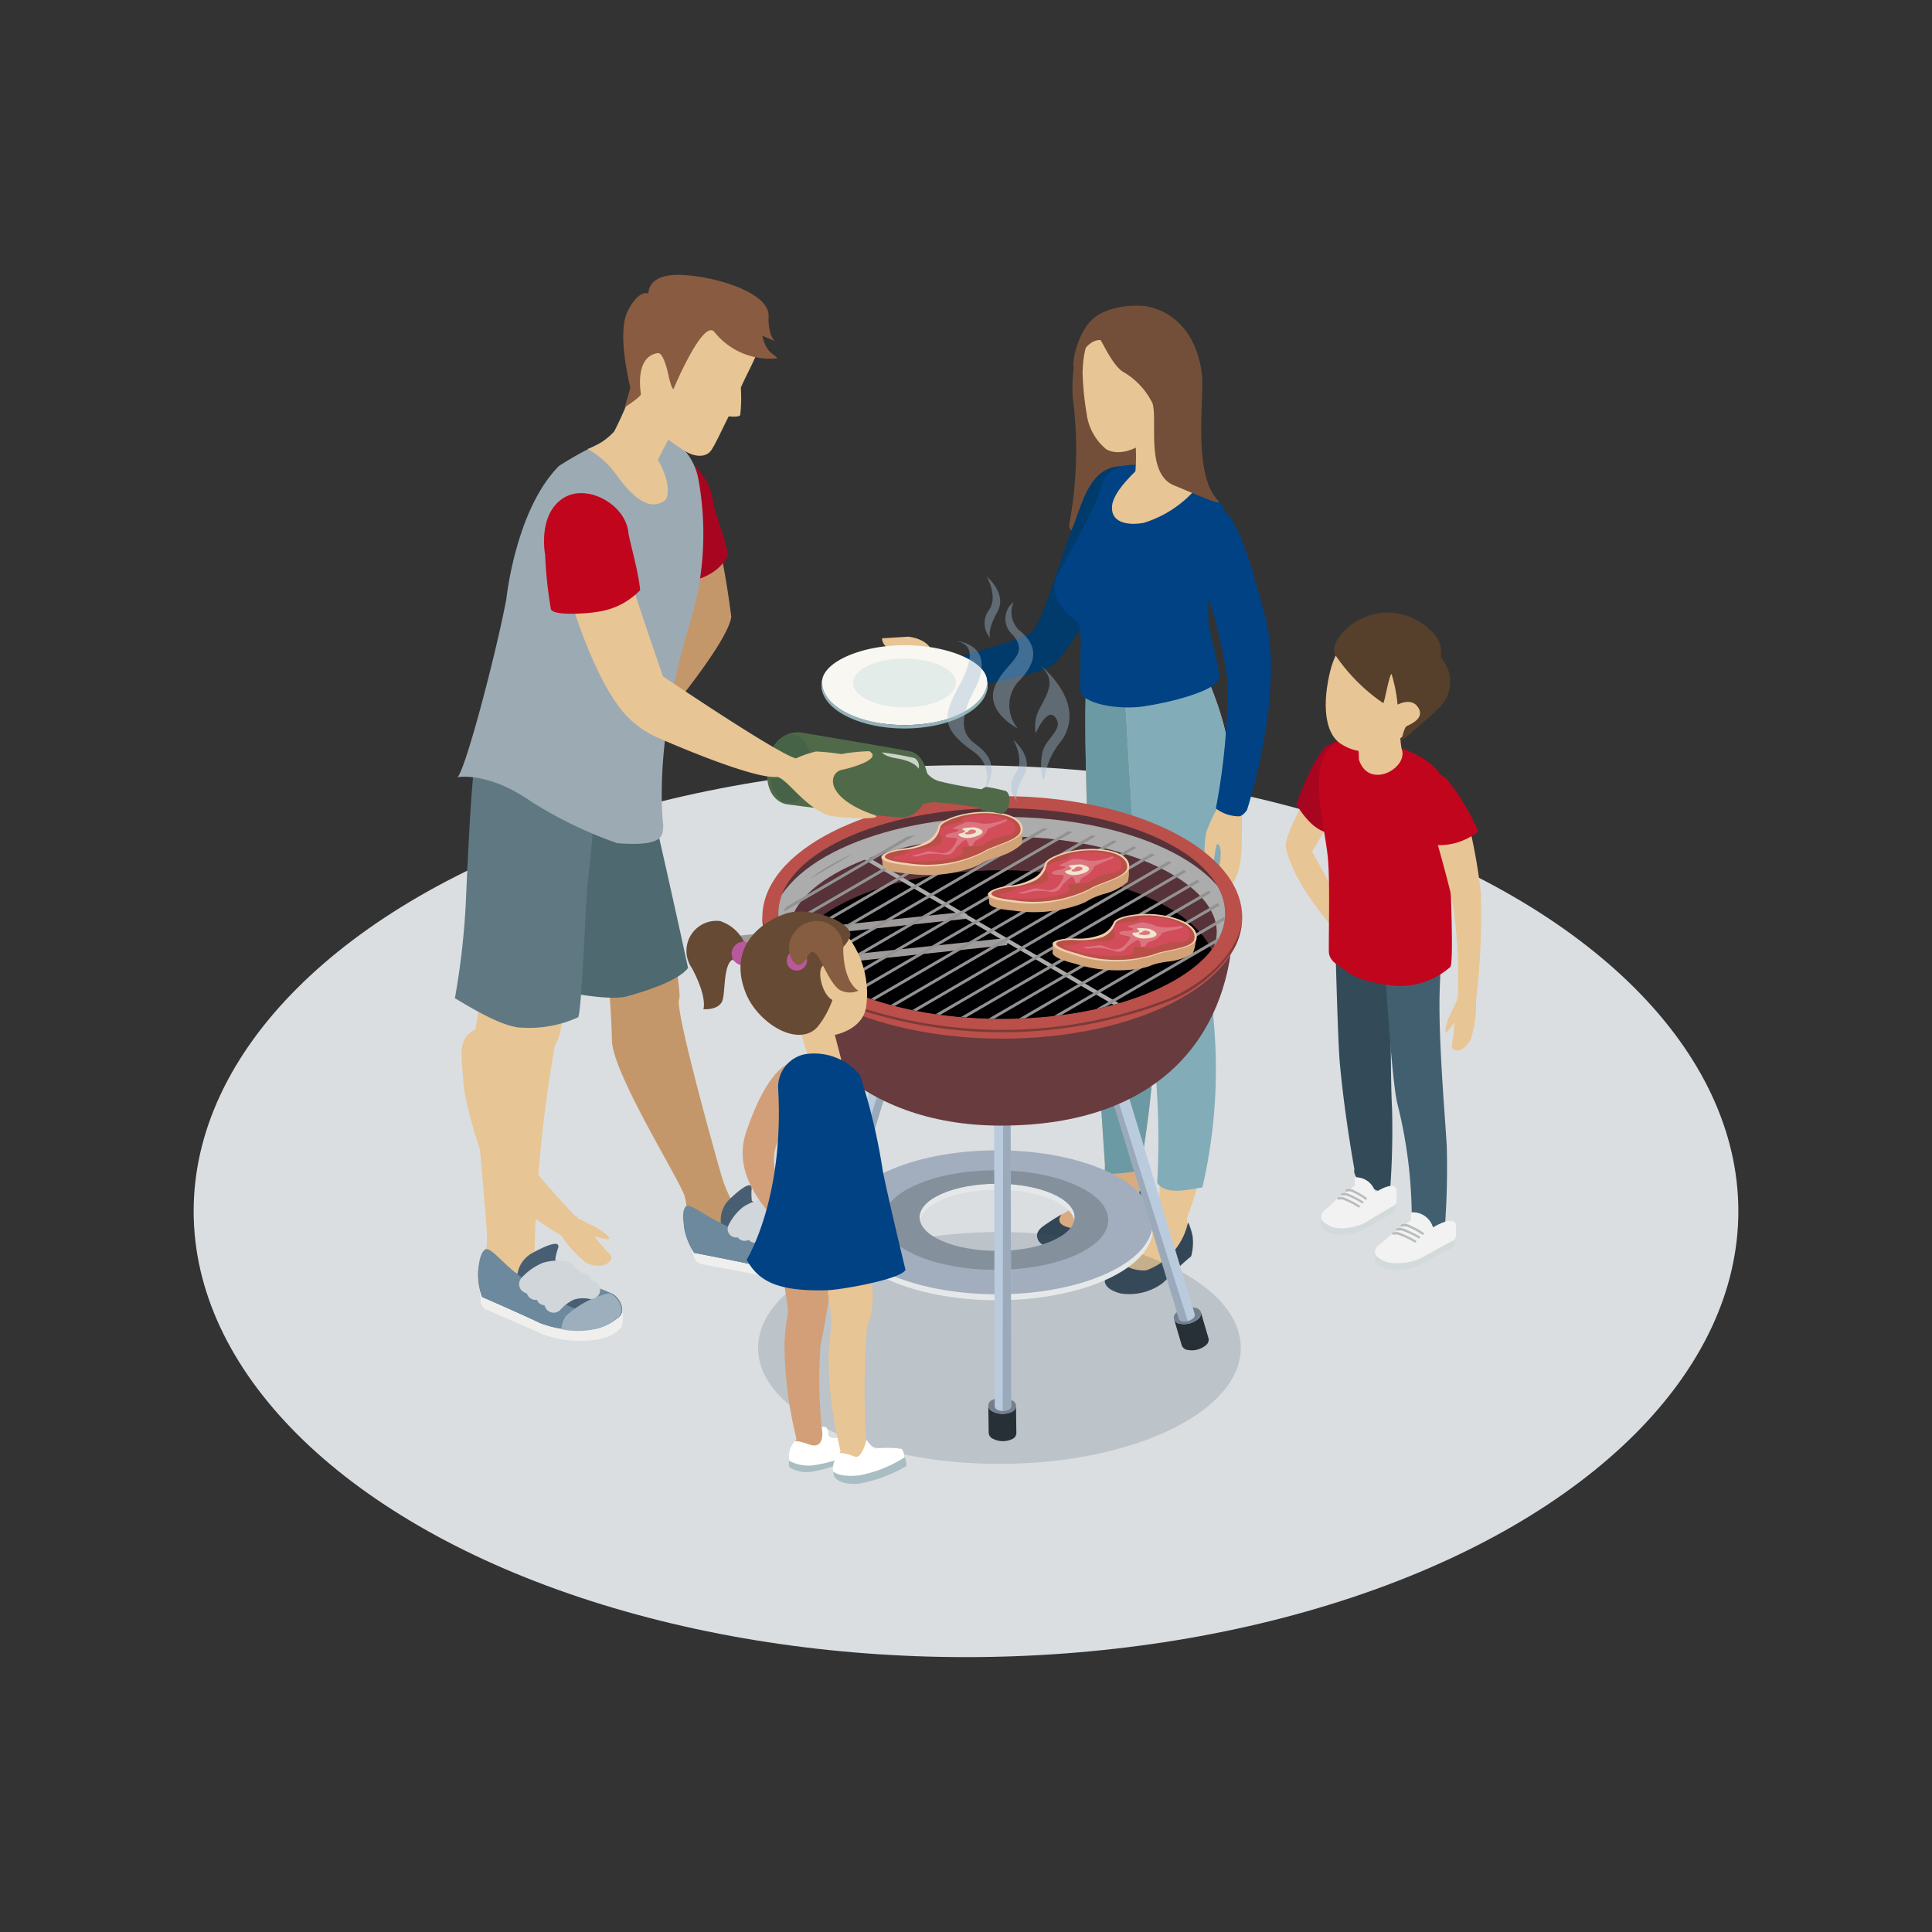 <svg xmlns="http://www.w3.org/2000/svg" xmlns:xlink="http://www.w3.org/1999/xlink" width="115" height="115" viewBox="0 0 115 115">
  <rect x="0" y="0" width="115" height="115" fill="#333333" stroke="none"/>
  <defs>
    <clipPath id="clip-path">
      <path id="Path_4357" data-name="Path 4357" d="M234.935,1185.751l.022,1.629a.412.412,0,0,0,.228.343,1.3,1.3,0,0,0,1.167.035.407.407,0,0,0,.253-.333l-.021-1.628a.423.423,0,0,1-.255.335,1.287,1.287,0,0,1-1.167-.037A.414.414,0,0,1,234.935,1185.751Z" transform="translate(-234.935 -1185.751)" fill="none"/>
    </clipPath>
    <clipPath id="clip-path-2">
      <path id="Path_4360" data-name="Path 4360" d="M289.468,1158.813l.46,1.564a.41.41,0,0,0,.312.268,1.3,1.3,0,0,0,1.132-.28.406.406,0,0,0,.154-.389l-.458-1.562a.421.421,0,0,1-.155.391,1.286,1.286,0,0,1-1.133.278A.414.414,0,0,1,289.468,1158.813Z" transform="translate(-289.468 -1158.414)" fill="none"/>
    </clipPath>
    <clipPath id="clip-path-3">
      <path id="Path_4363" data-name="Path 4363" d="M178.014,1158.813l-.46,1.564a.409.409,0,0,1-.312.268,1.3,1.3,0,0,1-1.132-.28.4.4,0,0,1-.154-.389l.458-1.562a.421.421,0,0,0,.155.391,1.287,1.287,0,0,0,1.133.278A.414.414,0,0,0,178.014,1158.813Z" transform="translate(-175.946 -1158.414)" fill="none"/>
    </clipPath>
    <clipPath id="clip-path-4">
      <path id="Path_4366" data-name="Path 4366" d="M186.6,1067.648l-5.638,18.562a.243.243,0,0,1-.194.15.775.775,0,0,1-.666-.2.243.243,0,0,1-.079-.237l5.637-18.562a.251.251,0,0,0,.08.238.77.77,0,0,0,.666.2A.249.249,0,0,0,186.6,1067.648Z" transform="translate(-180.01 -1067.359)" fill="none"/>
    </clipPath>
    <clipPath id="clip-path-5">
      <path id="Path_4369" data-name="Path 4369" d="M264.268,1071.384l5.4,17.8a.243.243,0,0,0,.195.15.774.774,0,0,0,.666-.2.242.242,0,0,0,.079-.236l-5.4-17.8a.25.25,0,0,1-.08.237.769.769,0,0,1-.666.2A.247.247,0,0,1,264.268,1071.384Z" transform="translate(-264.268 -1071.096)" fill="none"/>
    </clipPath>
    <clipPath id="clip-path-6">
      <path id="Path_4372" data-name="Path 4372" d="M236.6,1083.878l.043,20.7a.242.242,0,0,0,.142.2.771.771,0,0,0,.7,0,.241.241,0,0,0,.145-.2l-.042-20.7a.251.251,0,0,1-.146.2.771.771,0,0,1-.7,0A.249.249,0,0,1,236.6,1083.878Z" transform="translate(-236.599 -1083.876)" fill="none"/>
    </clipPath>
    <clipPath id="clip-path-7">
      <path id="Path_4404" data-name="Path 4404" d="M199.828,1016.633c0,3.464-5.956,6.27-13.3,6.27s-13.3-2.807-13.3-6.27,5.956-6.27,13.3-6.27S199.828,1013.17,199.828,1016.633Z" transform="translate(-173.222 -1010.363)" fill="none"/>
    </clipPath>
    <clipPath id="clip-path-8">
      <ellipse id="Ellipse_483" data-name="Ellipse 483" cx="13.303" cy="6.27" rx="13.303" ry="6.27" fill="none"/>
    </clipPath>
  </defs>
  <g id="outdoor-act-03" transform="translate(-27.473 -373.925)">
    <g id="act-bbq-inner" transform="translate(-43.711 -479.82)">
      <g id="Group_4524" data-name="Group 4524" transform="translate(82.711 899.297)">
        <ellipse id="Ellipse_476" data-name="Ellipse 476" cx="45.973" cy="26.543" rx="45.973" ry="26.543" fill="#dadee1"/>
      </g>
      <g id="Group_4526" data-name="Group 4526" transform="translate(27.789 16.35)">
        <g id="Group_4439" data-name="Group 4439" transform="translate(92.291 855.587)">
          <path id="Path_4313" data-name="Path 4313" d="M260.367,872.769s-1.635-.55-1.482,3.355a24.1,24.1,0,0,1-.2,7.608c-.22,1.228,3.416-.327,5.384-1.912.7-.566-.676-5.439-.676-5.439Z" transform="translate(-243.934 -870.723)" fill="#734f39"/>
          <g id="Group_4436" data-name="Group 4436" transform="translate(12.833 19.826)">
            <path id="Path_4315" data-name="Path 4315" d="M253.537,995.141c.018-.02,1.219-.682,1.62-.957,1.415-.972,1.456-1.816,1.415-2.431-.155-2.3-.569-8.548-.658-10.663-.162-3.862-.7-14.626-.412-18.713.051-.736.571-2.456,2.922-1.5.649.263.907,6.776,1.052,8.669a100.64,100.64,0,0,1-.222,11.44c.884,3.668-.649,11.609-.649,11.609,0,.417.433,1.535.148,2.018-.319.543-1.887,1.031-1.887,1.031a2.039,2.039,0,0,1-2.251.535S252.844,995.879,253.537,995.141Z" transform="translate(-252.538 -960.594)" fill="#d8ab80"/>
            <path id="Path_4316" data-name="Path 4316" d="M250.7,1122.465a12.26,12.26,0,0,0-1.14.731c-.441.353-.315.634-.265.766.059.154.324.442,1.031.619a4.3,4.3,0,0,0,2.649-.488c.179-.114,1.678-.98,2.541-1.424a2.46,2.46,0,0,0,.114-1.462c-.042-.167-.242-.744-.236-.53.044,1.591-2.3,2.313-3.315,2.607C251.729,1123.386,250.093,1123.261,250.7,1122.465Z" transform="translate(-249.241 -1088.192)" fill="#324655"/>
          </g>
          <path id="Path_4317" data-name="Path 4317" d="M263.539,965.452c-.283,4.086.251,14.85.412,18.713.089,2.115.5,8.359.658,10.663a2.46,2.46,0,0,1-.041.71,15.115,15.115,0,0,0,2.132-.194c.273-1.522,1.367-8.057.589-11.285a100.633,100.633,0,0,0,.222-11.44c-.123-1.61-.329-6.564-.787-8.168h-2.888A2.409,2.409,0,0,0,263.539,965.452Z" transform="translate(-247.743 -943.842)" fill="#6c9aa4"/>
          <path id="Path_4318" data-name="Path 4318" d="M197.985,965.968a1.281,1.281,0,0,0-1.321-.51,4.381,4.381,0,0,0-1.5.557s0,.231.526.2a1.271,1.271,0,0,1,.849.149s-1.428.852-2.147.688c-.3-.07-1.233.437-.428.89a2.453,2.453,0,0,0,2.442.232c.922-.537,1.431-.632,1.871-.934l2.15-.453-.784-.439Z" transform="translate(-192.081 -944.625)" fill="#e8c594"/>
          <g id="Group_4437" data-name="Group 4437" transform="translate(16.866 19.771)">
            <path id="Path_4319" data-name="Path 4319" d="M271.529,997.789c.019-.019.375-.435,1.153-1.3a5.159,5.159,0,0,0,1.466-2.624,51.334,51.334,0,0,0-.637-11.053c-.463-2.15-1.533-21.49-1.533-21.49a3.284,3.284,0,0,1,3.757-.71c.649.263,2.632,4.761,2.587,7.053-.087,4.471-1.294,14.39-1,16.1.862,5.063-1.516,11.105-1.516,11.105,0,.417.433,1.535.148,2.019a3.947,3.947,0,0,1-1.046,1.021,2.038,2.038,0,0,1-2.25.534S270.836,998.526,271.529,997.789Z" transform="translate(-270.918 -960.32)" fill="#e8c594"/>
            <path id="Path_4320" data-name="Path 4320" d="M270.311,1134.087a10.3,10.3,0,0,0-.926.941c-.608.671,0,1.1.709,1.272a3.348,3.348,0,0,0,2.438-.583c.179-.114.9-.95,1.744-1.63a3.1,3.1,0,0,0,.1-1.056c0-.3-.3-1.123-.3-.912a3.892,3.892,0,0,1-2.436,2.789C271.286,1135.01,269.81,1134.743,270.311,1134.087Z" transform="translate(-269.136 -1097.269)" fill="#324655"/>
          </g>
          <path id="Path_4321" data-name="Path 4321" d="M278.117,960.615a3.284,3.284,0,0,0-3.757.71s1.07,19.34,1.533,21.49a45.816,45.816,0,0,1,.526,9.95c.507.78,1.986.365,2.692.273a31.14,31.14,0,0,0,.663-9.988c-.177-1.728.843-10.912.93-15.383C280.749,965.376,278.767,960.878,278.117,960.615Z" transform="translate(-256.436 -940.549)" fill="#82acb8"/>
          <path id="Path_4322" data-name="Path 4322" d="M299.46,1008.249a7.62,7.62,0,0,0-.956,1.9,6.694,6.694,0,0,0-.078,1.56.536.536,0,0,0,.2.333c.366.234.347-.468.486-1.109.069-.32.377.019.223.928a3.421,3.421,0,0,1-.5,1.377s-.2.852.624.463,1.148-1.446,1.17-2.908c.023-1.563.009-2.371.009-2.371Z" transform="translate(-275.612 -978.763)" fill="#e8c594"/>
          <path id="Path_4323" data-name="Path 4323" d="M216.8,923.207a22.068,22.068,0,0,0,6.977-1.245c1.715-.674,5.017-8.364,5.017-8.364.783-1.207,1.442-3.439-.085-3.643-2.339-.314-2.727,2.011-3.436,3.747-.557,1.363-1.695,5.416-2.361,6.082-.484.485-6.322,2.03-6.322,2.03a1.3,1.3,0,0,1,.21.827Z" transform="translate(-210.372 -900.371)" fill="#003b6b"/>
          <path id="Path_4324" data-name="Path 4324" d="M255.822,919.1c.119.879-.025,3.122.02,3.856.113.792,2.279,1.161,3.764.942,1.684-.248,4.18-.907,4.486-1.6.155-.352-.607-2.936-.624-3.55-.1-3.84,1.284-5.556.971-6.512-.4-1.237-3.292-2.311-4.986-2.693,0,0-1.954-.328-2.371,1.27-.508,1.948-2.782,5.228-2.782,5.866C254.3,918.245,255.769,918.709,255.822,919.1Z" transform="translate(-240.442 -900.041)" fill="#004284"/>
          <path id="Path_4325" data-name="Path 4325" d="M276.354,910.754a6.74,6.74,0,0,1-3.218,2.16c-1.021.177-1.987-.039-1.879-1.036s1.837-2.437,1.837-2.437.93.272,1.27.34A8.906,8.906,0,0,1,276.354,910.754Z" transform="translate(-253.955 -899.983)" fill="#e8c594"/>
          <path id="Path_4326" data-name="Path 4326" d="M275.491,892.343c-.152,1.161,2.731,1.18,2.8.466l-.4-5.556-3.05.04A11.614,11.614,0,0,1,275.491,892.343Z" transform="translate(-256.818 -882.292)" fill="#e8c594"/>
          <path id="Path_4327" data-name="Path 4327" d="M267.619,872.474a2.555,2.555,0,0,1-.58,1.944c-.952,1.136-2.272,1.56-3.036,1.1a3.28,3.28,0,0,1-1.157-2.108,17.663,17.663,0,0,1-.242-2.443c.049-1.456.333-3.014,2.114-2.922a8.427,8.427,0,0,1,2.316,2.581A14.55,14.55,0,0,1,267.619,872.474Z" transform="translate(-247.061 -866.977)" fill="#e8c594"/>
          <path id="Path_4328" data-name="Path 4328" d="M260.682,864.007c-.819,1.208-.86,2.721-.7,2.379.469-1.014.937-1.561,1.522-1.561.087,0,.666,1.412,1.326,1.873a4.369,4.369,0,0,1,1.795,1.912c.3,1.06-.431,4.189,1.288,4.876.975.39,3.043,1.326,2.614.9-1.556-1.556-.8-6.226-.975-7.569-.351-2.691-1.982-3.82-3.433-4.018C264.115,862.8,261.678,862.537,260.682,864.007Z" transform="translate(-244.912 -862.779)" fill="#734f39"/>
          <path id="Path_4329" data-name="Path 4329" d="M297.155,939.368s2.288-7,1.06-11.594-1.83-5.956-2.775-6.488-2.3,1.223-1.575,2.876A27.8,27.8,0,0,1,296,931.709a38.87,38.87,0,0,1-.7,7.568,2.247,2.247,0,0,0,1.352.471C296.906,939.761,297.155,939.368,297.155,939.368Z" transform="translate(-271.823 -909.35)" fill="#004284"/>
          <path id="Path_4330" data-name="Path 4330" d="M205.291,959.99l-1.581.1s.029.617.585.552.762-.049,1,.364c.174.3.8.89,1.29.344C206.9,961,206.609,960.176,205.291,959.99Z" transform="translate(-200.106 -940.286)" fill="#e8c594"/>
          <g id="Group_4438" data-name="Group 4438" transform="translate(0 20.212)">
            <path id="Path_4331" data-name="Path 4331" d="M195.817,964.875c0,1.313-2.214,2.376-4.944,2.376s-4.944-1.063-4.944-2.376a1.927,1.927,0,0,1,.046-.325c.19-1.112,2.4-2.051,4.9-2.051,2.54,0,4.853.96,4.912,2.106a.5.5,0,0,0,.014.066A1.131,1.131,0,0,1,195.817,964.875Z" transform="translate(-185.929 -962.499)" fill="#f8f7f1"/>
            <path id="Path_4332" data-name="Path 4332" d="M190.873,975.078c-2.724,0-5.111-1.194-4.879-2.763a1.465,1.465,0,0,0-.049.2,1.607,1.607,0,0,0-.015.2c0,1.418,2.214,2.568,4.944,2.568s4.944-1.15,4.944-2.568c0,0-.021-.172-.018-.223C195.721,973.957,193.6,975.078,190.873,975.078Z" transform="translate(-185.929 -970.325)" fill="#92b1b7"/>
            <path id="Path_4333" data-name="Path 4333" d="M201.341,967.885c0,.8-1.37,1.449-3.06,1.449s-3.061-.648-3.061-1.449a.7.7,0,0,1,.028-.2c.2-.707,1.484-1.251,3.033-1.251,1.572,0,2.868.561,3.041,1.284,0,.013.006.026.009.04A.725.725,0,0,1,201.341,967.885Z" transform="translate(-193.336 -965.638)" fill="#98c1ca" opacity="0.2"/>
          </g>
        </g>
        <g id="Group_4514" data-name="Group 4514" transform="translate(86.154 871.712)">
          <g id="Group_4510" data-name="Group 4510" transform="translate(0 13.073)">
            <path id="Path_4352" data-name="Path 4352" d="M196.052,1141.738c0,3.809-6.432,6.9-14.366,6.9s-14.365-3.088-14.365-6.9,6.431-6.9,14.365-6.9S196.052,1137.928,196.052,1141.738Z" transform="translate(-164.956 -1108.894)" fill="#48596b" opacity="0.2"/>
            <g id="Group_4443" data-name="Group 4443" transform="translate(7.315 21.082)">
              <path id="Path_4353" data-name="Path 4353" d="M201.022,1112.591c-5.123,0-9.277,1.918-9.277,4.284s4.153,4.285,9.277,4.285,9.276-1.919,9.276-4.285S206.145,1112.591,201.022,1112.591Zm0,5.99c-2.551,0-4.618-.894-4.618-2s2.067-2,4.618-2,4.617.894,4.617,2S203.571,1118.581,201.022,1118.581Z" transform="translate(-191.745 -1112.237)" fill="#e5e8e9"/>
              <path id="Path_4354" data-name="Path 4354" d="M201.022,1110.845c-5.123,0-9.277,1.918-9.277,4.285s4.153,4.284,9.277,4.284,9.276-1.918,9.276-4.284S206.145,1110.845,201.022,1110.845Zm0,5.99c-2.551,0-4.618-.894-4.618-2s2.067-2,4.618-2,4.617.893,4.617,2S203.571,1116.835,201.022,1116.835Z" transform="translate(-191.745 -1110.845)" fill="#a2aebe"/>
              <path id="Path_4355" data-name="Path 4355" d="M210.755,1116.694c-3.7,0-6.7,1.328-6.7,2.964s3,2.964,6.7,2.964,6.7-1.327,6.7-2.964S214.453,1116.694,210.755,1116.694Zm.084,4.8c-2.551,0-4.618-.894-4.618-2s2.067-2,4.618-2,4.617.893,4.617,2S213.388,1121.5,210.838,1121.5Z" transform="translate(-201.561 -1115.508)" fill="#84919d"/>
            </g>
            <g id="Group_4480" data-name="Group 4480" transform="translate(4.113 12.105)">
              <g id="Group_4449" data-name="Group 4449" transform="translate(11.955 23.706)">
                <g id="Group_4448" data-name="Group 4448">
                  <g id="Group_4446" data-name="Group 4446" transform="translate(0.001 0.455)">
                    <g id="Group_4445" data-name="Group 4445" clip-path="url(#clip-path)">
                      <g id="Group_4444" data-name="Group 4444">
                        <path id="Path_4356" data-name="Path 4356" d="M234.935,1185.751l.022,1.629a.412.412,0,0,0,.228.343,1.3,1.3,0,0,0,1.167.035.407.407,0,0,0,.253-.333l-.021-1.628a.423.423,0,0,1-.255.335,1.287,1.287,0,0,1-1.167-.037.414.414,0,0,1-.228-.344" transform="translate(-234.935 -1185.751)" fill="#272f37"/>
                      </g>
                    </g>
                  </g>
                  <g id="Group_4447" data-name="Group 4447">
                    <path id="Path_4358" data-name="Path 4358" d="M235.183,1183.631a.357.357,0,0,0-.024.675,1.287,1.287,0,0,0,1.167.037.359.359,0,0,0,.024-.678A1.288,1.288,0,0,0,235.183,1183.631Z" transform="translate(-234.929 -1183.507)" fill="#72808e"/>
                  </g>
                </g>
              </g>
              <g id="Group_4455" data-name="Group 4455" transform="translate(23.001 18.315)">
                <g id="Group_4454" data-name="Group 4454">
                  <g id="Group_4452" data-name="Group 4452" transform="translate(0.009 0.305)">
                    <g id="Group_4451" data-name="Group 4451" clip-path="url(#clip-path-2)">
                      <g id="Group_4450" data-name="Group 4450">
                        <path id="Path_4359" data-name="Path 4359" d="M289.468,1158.813l.46,1.564a.41.41,0,0,0,.312.268,1.3,1.3,0,0,0,1.132-.28.406.406,0,0,0,.154-.389l-.458-1.562a.421.421,0,0,1-.155.391,1.286,1.286,0,0,1-1.133.278.414.414,0,0,1-.313-.27" transform="translate(-289.468 -1158.414)" fill="#272f37"/>
                      </g>
                    </g>
                  </g>
                  <g id="Group_4453" data-name="Group 4453">
                    <path id="Path_4361" data-name="Path 4361" d="M289.586,1157.228a.357.357,0,0,0,.16.657,1.287,1.287,0,0,0,1.133-.278c.268-.261.2-.555-.16-.659A1.286,1.286,0,0,0,289.586,1157.228Z" transform="translate(-289.423 -1156.911)" fill="#72808e"/>
                  </g>
                </g>
              </g>
              <g id="Group_4461" data-name="Group 4461" transform="translate(0 18.315)">
                <g id="Group_4460" data-name="Group 4460">
                  <g id="Group_4458" data-name="Group 4458" transform="translate(0 0.305)">
                    <g id="Group_4457" data-name="Group 4457" clip-path="url(#clip-path-3)">
                      <g id="Group_4456" data-name="Group 4456">
                        <path id="Path_4362" data-name="Path 4362" d="M178.014,1158.813l-.46,1.564a.409.409,0,0,1-.312.268,1.3,1.3,0,0,1-1.132-.28.4.4,0,0,1-.154-.389l.458-1.562a.421.421,0,0,0,.155.391,1.287,1.287,0,0,0,1.133.278.414.414,0,0,0,.313-.27" transform="translate(-175.946 -1158.414)" fill="#272f37"/>
                      </g>
                    </g>
                  </g>
                  <g id="Group_4459" data-name="Group 4459" transform="translate(0.46)">
                    <path id="Path_4364" data-name="Path 4364" d="M179.67,1157.228a.358.358,0,0,1-.16.657,1.287,1.287,0,0,1-1.133-.278c-.268-.261-.2-.555.16-.659A1.287,1.287,0,0,1,179.67,1157.228Z" transform="translate(-178.215 -1156.911)" fill="#72808e"/>
                  </g>
                </g>
              </g>
              <g id="Group_4467" data-name="Group 4467" transform="translate(0.824)">
                <g id="Group_4466" data-name="Group 4466">
                  <g id="Group_4464" data-name="Group 4464" transform="translate(0 0.163)">
                    <g id="Group_4463" data-name="Group 4463" clip-path="url(#clip-path-4)">
                      <g id="Group_4462" data-name="Group 4462">
                        <path id="Path_4365" data-name="Path 4365" d="M186.6,1067.648l-5.638,18.562a.243.243,0,0,1-.194.15.775.775,0,0,1-.666-.2.243.243,0,0,1-.079-.237l5.637-18.562a.251.251,0,0,0,.08.238.77.77,0,0,0,.666.2.249.249,0,0,0,.2-.151" transform="translate(-180.01 -1067.359)" fill="#bbcbde"/>
                      </g>
                    </g>
                  </g>
                  <g id="Group_4465" data-name="Group 4465" transform="translate(5.638)">
                    <path id="Path_4367" data-name="Path 4367" d="M208.692,1066.77a.213.213,0,0,1-.116.386.77.77,0,0,1-.666-.2c-.151-.164-.1-.337.116-.388A.764.764,0,0,1,208.692,1066.77Z" transform="translate(-207.823 -1066.553)" fill="#a2aebe"/>
                  </g>
                </g>
              </g>
              <g id="Group_4473" data-name="Group 4473" transform="translate(17.894 0.757)">
                <g id="Group_4472" data-name="Group 4472">
                  <g id="Group_4470" data-name="Group 4470" transform="translate(0.008 0.164)">
                    <g id="Group_4469" data-name="Group 4469" clip-path="url(#clip-path-5)">
                      <g id="Group_4468" data-name="Group 4468">
                        <path id="Path_4368" data-name="Path 4368" d="M264.268,1071.384l5.4,17.8a.243.243,0,0,0,.195.15.774.774,0,0,0,.666-.2.242.242,0,0,0,.079-.236l-5.4-17.8a.25.25,0,0,1-.08.237.769.769,0,0,1-.666.2.247.247,0,0,1-.194-.151" transform="translate(-264.268 -1071.096)" fill="#bbcbde"/>
                      </g>
                    </g>
                  </g>
                  <g id="Group_4471" data-name="Group 4471">
                    <path id="Path_4370" data-name="Path 4370" d="M264.314,1070.5a.213.213,0,0,0,.116.387.769.769,0,0,0,.666-.2c.151-.164.1-.337-.116-.387A.766.766,0,0,0,264.314,1070.5Z" transform="translate(-264.227 -1070.287)" fill="#a2aebe"/>
                  </g>
                </g>
              </g>
              <g id="Group_4479" data-name="Group 4479" transform="translate(12.293 3.227)">
                <g id="Group_4478" data-name="Group 4478">
                  <g id="Group_4476" data-name="Group 4476" transform="translate(0.001 0.284)">
                    <g id="Group_4475" data-name="Group 4475" clip-path="url(#clip-path-6)">
                      <g id="Group_4474" data-name="Group 4474">
                        <path id="Path_4371" data-name="Path 4371" d="M236.6,1083.878l.043,20.7a.242.242,0,0,0,.142.2.771.771,0,0,0,.7,0,.241.241,0,0,0,.145-.2l-.042-20.7a.251.251,0,0,1-.146.2.771.771,0,0,1-.7,0,.249.249,0,0,1-.142-.2" transform="translate(-236.599 -1083.876)" fill="#bbcbde"/>
                      </g>
                    </g>
                  </g>
                  <g id="Group_4477" data-name="Group 4477">
                    <path id="Path_4373" data-name="Path 4373" d="M236.74,1082.558a.213.213,0,0,0,0,.4.77.77,0,0,0,.7,0,.214.214,0,0,0,0-.4A.768.768,0,0,0,236.74,1082.558Z" transform="translate(-236.595 -1082.474)" fill="#a2aebe"/>
                  </g>
                </g>
              </g>
            </g>
            <path id="Path_4374" data-name="Path 4374" d="M239.144,1104.863a.718.718,0,0,0,.365-.083.241.241,0,0,0,.145-.2l-.042-20.7a.251.251,0,0,1-.146.2.673.673,0,0,1-.289.08Z" transform="translate(-222.221 -1068.26)" fill="#6c7a87" opacity="0.4"/>
            <path id="Path_4375" data-name="Path 4375" d="M270.2,1090.457l-5.616-17.775a.561.561,0,0,1-.119-.012.247.247,0,0,1-.194-.151l5.4,17.805a.243.243,0,0,0,.195.15A.7.7,0,0,0,270.2,1090.457Z" transform="translate(-242.253 -1059.204)" fill="#6c7a87" opacity="0.4"/>
            <path id="Path_4376" data-name="Path 4376" d="M187.409,1076.061l-5.237,17.225a.684.684,0,0,0,.315.012.243.243,0,0,0,.194-.15l5.165-17Z" transform="translate(-176.797 -1062.029)" fill="#6c7a87" opacity="0.4"/>
            <path id="Path_4377" data-name="Path 4377" d="M199.352,1019.722c-.4,5.944-4.259,11.356-13.809,11.356-8.489,0-13.343-5.4-13.478-11.356-.08-3.541,5.708-7.076,13.242-7.076S199.573,1016.433,199.352,1019.722Z" transform="translate(-168.738 -1011.468)" fill="#683b3e"/>
            <path id="Path_4378" data-name="Path 4378" d="M197.133,1014.05c0,3.986-6.394,7.217-14.282,7.217s-14.282-3.231-14.282-7.217,6.394-7.217,14.282-7.217S197.133,1010.064,197.133,1014.05Z" transform="translate(-165.951 -1006.833)" fill="#bb4f49"/>
            <path id="Path_4379" data-name="Path 4379" d="M199.828,1016.633c0,3.464-5.956,6.27-13.3,6.27s-13.3-2.807-13.3-6.27,5.956-6.27,13.3-6.27S199.828,1013.17,199.828,1016.633Z" transform="translate(-169.661 -1009.647)" fill="#573239"/>
            <path id="Path_4380" data-name="Path 4380" d="M189.69,1037.433c5.743,0,10.636-1.715,12.5-4.118-1.267-2.7-6.38-4.728-12.5-4.728s-11.232,2.024-12.5,4.728C179.054,1035.717,183.946,1037.433,189.69,1037.433Z" transform="translate(-172.826 -1024.177)" fill="#000002"/>
            <path id="Path_4381" data-name="Path 4381" d="M192.858,1047.055a27.353,27.353,0,0,1-19.989,0c-2.5-1.139-4.105-2.969-4.3-4.849,0,.016,0,.031,0,.047a3.768,3.768,0,0,0,.155,1.062,7.6,7.6,0,0,0,4.106,3.877,27.451,27.451,0,0,0,20.066,0,8.267,8.267,0,0,0,3.832-3.235,3.99,3.99,0,0,0,.387-1.363C196.792,1044.293,195.208,1045.984,192.858,1047.055Z" transform="translate(-165.951 -1035.036)" fill="#3d2629" opacity="0.5"/>
            <path id="Path_4382" data-name="Path 4382" d="M172.708,1042.415l-14.173,1.5a3.592,3.592,0,0,1-1.941-.6,1.425,1.425,0,0,1-.542-.512.529.529,0,0,1,.139-.039l14.173-1.5.1-.275-.22-.14-14.173,1.5c-.181.025-.281.092-.309.187a.1.1,0,0,1,0-.01l-.1.275c-.068.188.168.494.67.812a4.294,4.294,0,0,0,2.321.712l14.172-1.5.1-.275Z" transform="translate(-155.654 -1033.958)" fill="#9f9b9b"/>
            <g id="Group_4509" data-name="Group 4509" transform="translate(3.561 0.715)">
              <g id="Group_4508" data-name="Group 4508" clip-path="url(#clip-path-7)">
                <g id="Group_4507" data-name="Group 4507" transform="translate(0.079 1.1)">
                  <ellipse id="Ellipse_482" data-name="Ellipse 482" cx="13.303" cy="6.27" rx="13.303" ry="6.27" fill="none" stroke="#acacac" stroke-miterlimit="10" stroke-width="1.163"/>
                  <g id="Group_4481" data-name="Group 4481" transform="translate(4.539 1.462)">
                    <rect id="Rectangle_166" data-name="Rectangle 166" width="0.236" height="19.372" transform="translate(0 0.204) rotate(-59.793)" fill="#acacac"/>
                  </g>
                  <g id="Group_4506" data-name="Group 4506">
                    <g id="Group_4505" data-name="Group 4505" clip-path="url(#clip-path-8)">
                      <g id="Group_4504" data-name="Group 4504" transform="translate(-5.823 -4.457)">
                        <g id="Group_4482" data-name="Group 4482" transform="translate(2.719 1.57)">
                          <path id="Path_4383" data-name="Path 4383" d="M176.97,1001.645l-18.5,10.753-.172-.1,18.5-10.753Z" transform="translate(-158.295 -1001.545)" fill="#939292"/>
                        </g>
                        <g id="Group_4483" data-name="Group 4483" transform="translate(4.531 2.616)">
                          <path id="Path_4384" data-name="Path 4384" d="M185.914,1006.807l-18.5,10.753-.172-.1,18.5-10.753Z" transform="translate(-167.239 -1006.708)" fill="#939292"/>
                        </g>
                        <g id="Group_4484" data-name="Group 4484" transform="translate(6.344 3.663)">
                          <path id="Path_4385" data-name="Path 4385" d="M194.857,1011.971l-18.5,10.753-.172-.1,18.5-10.753Z" transform="translate(-176.182 -1011.873)" fill="#939292"/>
                        </g>
                        <g id="Group_4499" data-name="Group 4499" transform="translate(5.438 3.14)">
                          <g id="Group_4485" data-name="Group 4485">
                            <path id="Path_4386" data-name="Path 4386" d="M190.386,1009.39l-18.5,10.753-.172-.1,18.5-10.753Z" transform="translate(-171.711 -1009.291)" fill="#939292"/>
                          </g>
                          <g id="Group_4486" data-name="Group 4486" transform="translate(1.813 1.047)">
                            <path id="Path_4387" data-name="Path 4387" d="M199.329,1014.552l-18.5,10.753-.172-.1,18.5-10.753Z" transform="translate(-180.654 -1014.454)" fill="#939292"/>
                          </g>
                          <g id="Group_4487" data-name="Group 4487" transform="translate(2.719 1.569)">
                            <path id="Path_4388" data-name="Path 4388" d="M203.8,1017.133l-18.5,10.753-.171-.1,18.5-10.753Z" transform="translate(-185.124 -1017.034)" fill="#939292"/>
                          </g>
                          <g id="Group_4488" data-name="Group 4488" transform="translate(3.624 2.092)">
                            <path id="Path_4389" data-name="Path 4389" d="M208.265,1019.713l-18.5,10.753-.173-.1,18.5-10.753Z" transform="translate(-189.589 -1019.614)" fill="#939292"/>
                          </g>
                          <g id="Group_4489" data-name="Group 4489" transform="translate(4.53 2.615)">
                            <path id="Path_4390" data-name="Path 4390" d="M212.737,1022.294l-18.5,10.753-.173-.1,18.5-10.753Z" transform="translate(-194.061 -1022.194)" fill="#939292"/>
                          </g>
                          <g id="Group_4490" data-name="Group 4490" transform="translate(5.436 3.139)">
                            <path id="Path_4391" data-name="Path 4391" d="M217.208,1024.876l-18.5,10.753-.173-.1,18.5-10.753Z" transform="translate(-198.531 -1024.776)" fill="#939292"/>
                          </g>
                          <g id="Group_4491" data-name="Group 4491" transform="translate(6.342 3.662)">
                            <path id="Path_4392" data-name="Path 4392" d="M221.679,1027.457l-18.5,10.753-.173-.1,18.5-10.753Z" transform="translate(-203.002 -1027.357)" fill="#939292"/>
                          </g>
                          <g id="Group_4492" data-name="Group 4492" transform="translate(7.249 4.185)">
                            <path id="Path_4393" data-name="Path 4393" d="M226.149,1030.038l-18.5,10.753-.172-.1,18.5-10.753Z" transform="translate(-207.474 -1029.939)" fill="#939292"/>
                          </g>
                          <g id="Group_4493" data-name="Group 4493" transform="translate(8.155 4.708)">
                            <path id="Path_4394" data-name="Path 4394" d="M230.62,1032.619l-18.5,10.753-.172-.1,18.5-10.753Z" transform="translate(-211.945 -1032.52)" fill="#939292"/>
                          </g>
                          <g id="Group_4494" data-name="Group 4494" transform="translate(9.061 5.232)">
                            <path id="Path_4395" data-name="Path 4395" d="M235.091,1035.2l-18.5,10.753-.171-.1,18.5-10.753Z" transform="translate(-216.416 -1035.102)" fill="#939292"/>
                          </g>
                          <g id="Group_4495" data-name="Group 4495" transform="translate(9.968 5.755)">
                            <path id="Path_4396" data-name="Path 4396" d="M239.564,1037.781l-18.5,10.754-.172-.1,18.5-10.753Z" transform="translate(-220.889 -1037.682)" fill="#939292"/>
                          </g>
                          <g id="Group_4496" data-name="Group 4496" transform="translate(10.874 6.278)">
                            <path id="Path_4397" data-name="Path 4397" d="M244.034,1040.364l-18.5,10.753-.172-.1,18.5-10.753Z" transform="translate(-225.359 -1040.265)" fill="#939292"/>
                          </g>
                          <g id="Group_4497" data-name="Group 4497" transform="translate(11.781 6.802)">
                            <path id="Path_4398" data-name="Path 4398" d="M248.507,1042.946,230,1053.7l-.172-.1,18.5-10.753Z" transform="translate(-229.832 -1042.847)" fill="#939292"/>
                          </g>
                          <g id="Group_4498" data-name="Group 4498" transform="translate(12.687 7.325)">
                            <path id="Path_4399" data-name="Path 4399" d="M252.978,1045.528l-18.5,10.753-.171-.1,18.5-10.753Z" transform="translate(-234.303 -1045.428)" fill="#939292"/>
                          </g>
                        </g>
                        <g id="Group_4500" data-name="Group 4500" transform="translate(3.625 2.093)">
                          <path id="Path_4400" data-name="Path 4400" d="M181.443,1004.227l-18.5,10.753-.171-.1,18.5-10.753Z" transform="translate(-162.769 -1004.128)" fill="#939292"/>
                        </g>
                        <g id="Group_4501" data-name="Group 4501" transform="translate(1.813 1.046)">
                          <path id="Path_4401" data-name="Path 4401" d="M172.5,999.062,154,1009.815l-.171-.1,18.5-10.753Z" transform="translate(-153.825 -998.962)" fill="#939292"/>
                        </g>
                        <g id="Group_4502" data-name="Group 4502" transform="translate(0.906 0.523)">
                          <path id="Path_4402" data-name="Path 4402" d="M168.03,996.482l-18.5,10.753-.173-.1,18.5-10.753Z" transform="translate(-149.353 -996.381)" fill="#939292"/>
                        </g>
                        <g id="Group_4503" data-name="Group 4503">
                          <path id="Path_4403" data-name="Path 4403" d="M163.559,993.9l-18.5,10.753-.173-.1,18.5-10.753Z" transform="translate(-144.883 -993.8)" fill="#939292"/>
                        </g>
                      </g>
                    </g>
                  </g>
                </g>
              </g>
            </g>
          </g>
          <g id="Group_4511" data-name="Group 4511" transform="translate(9.702 14.004)">
            <path id="Path_4405" data-name="Path 4405" d="M211.817,1015.151s.167,0,.167.525a2.065,2.065,0,0,1-.063.671,3.348,3.348,0,0,1-1.427.734c-1.07.336-.743.391-1.573.671a8.278,8.278,0,0,1-3.819.315c-1.532-.126-1.427-.462-1.427-.462l-.062-.587Z" transform="translate(-203.594 -1014.396)" fill="#d1a276"/>
            <path id="Path_4406" data-name="Path 4406" d="M211.931,1012.537c.072-.668-.818-1.112-2.224-1.112s-2.68.511-2.791.86a1.321,1.321,0,0,1-.671.881,3.535,3.535,0,0,1-1.385.44c-1.07.1-2.356.7-.063.965a7.818,7.818,0,0,0,4.805-.714C210.155,1013.481,211.869,1013.124,211.931,1012.537Z" transform="translate(-203.52 -1011.425)" fill="#f2ceaf"/>
            <path id="Path_4407" data-name="Path 4407" d="M212.63,1012.886c.068-.629-.779-1.047-2.118-1.047s-2.552.481-2.658.81a1.409,1.409,0,0,1-.636.953,4.267,4.267,0,0,1-1.49.42c-1.019.1-2.076.531.108.781a7.52,7.52,0,0,0,4.576-.672C210.938,1013.774,212.57,1013.439,212.63,1012.886Z" transform="translate(-204.345 -1011.755)" fill="#b95047"/>
            <path id="Path_4408" data-name="Path 4408" d="M214.12,1012.868c.189.409-.141.692-.614.708a2.9,2.9,0,0,0-1.227.519c-.315.174-1.448.016-1.291.267s.126.488-1.479.677-3.115-.094-2.486-.236.833-.268.818-.346,1.7-.142,1.889-.472-.3-.677.016-.881,1.464-.377,1.274-.488.708-.33,1.448-.3S213.993,1012.592,214.12,1012.868Z" transform="translate(-206.196 -1012.134)" fill="#d24c59"/>
            <path id="Path_4409" data-name="Path 4409" d="M218.08,1013.649a2.88,2.88,0,0,1-.5.157,2.374,2.374,0,0,1-.992.078,2.667,2.667,0,0,0-.849-.078c-.126.063-.3.141-.472.22-.091.042-.52.189-.11.2.225.008.252.125-.22.22s-.488.2-.315.268.693-.047.583.173-.362.881-1.054.755-.6-.107-.724-.078a7.088,7.088,0,0,1-.85.236c-.141-.016.142.142.457,0a3.045,3.045,0,0,1,1.4-.047c.583.063.614-.331.771-.472.358-.322.52-.566.645-.268s.063.252.173.221.126,0,.189-.173.268-.2.5-.377a1.045,1.045,0,0,0,.331-.456s.378-.173.771-.331S218.3,1013.68,218.08,1013.649Z" transform="translate(-210.707 -1013.198)" fill="#da7580"/>
            <path id="Path_4410" data-name="Path 4410" d="M227.131,1015.979s-.944.021-.671.147-.026.189-.215.231.12.341.708.236S228.013,1016.168,227.131,1015.979Z" transform="translate(-221.595 -1015.056)" fill="#f1e5cc"/>
            <path id="Path_4411" data-name="Path 4411" d="M228.47,1016.649a.2.2,0,0,0-.173.079c-.078.11-.2.062-.2.157s.614.031.646-.11S228.486,1016.633,228.47,1016.649Z" transform="translate(-223.111 -1015.585)" fill="#da7580"/>
          </g>
          <g id="Group_4512" data-name="Group 4512" transform="translate(16.045 16.213)">
            <path id="Path_4412" data-name="Path 4412" d="M243.109,1026.047s.168,0,.168.524a2.071,2.071,0,0,1-.063.672,3.35,3.35,0,0,1-1.427.734c-1.07.336-.744.391-1.574.671a8.266,8.266,0,0,1-3.819.315c-1.531-.126-1.427-.461-1.427-.461l-.062-.588Z" transform="translate(-234.887 -1025.292)" fill="#d1a276"/>
            <path id="Path_4413" data-name="Path 4413" d="M243.225,1023.433c.072-.668-.818-1.112-2.224-1.112s-2.68.511-2.791.86a1.324,1.324,0,0,1-.671.882,3.538,3.538,0,0,1-1.385.441c-1.07.1-2.357.7-.063.965a7.818,7.818,0,0,0,4.805-.714C241.448,1024.377,243.162,1024.02,243.225,1023.433Z" transform="translate(-234.814 -1022.321)" fill="#f2ceaf"/>
            <path id="Path_4414" data-name="Path 4414" d="M243.923,1023.782c.068-.629-.779-1.047-2.118-1.047s-2.552.481-2.658.81a1.409,1.409,0,0,1-.636.953,4.264,4.264,0,0,1-1.49.419c-1.019.1-2.076.532.108.781a7.525,7.525,0,0,0,4.576-.672C242.231,1024.67,243.863,1024.335,243.923,1023.782Z" transform="translate(-235.639 -1022.651)" fill="#b95047"/>
            <path id="Path_4415" data-name="Path 4415" d="M245.413,1023.764c.189.409-.141.692-.614.708a2.9,2.9,0,0,0-1.228.519c-.315.173-1.448.016-1.291.268s.126.487-1.479.677-3.115-.1-2.486-.236.833-.268.818-.346,1.7-.141,1.889-.472-.3-.677.016-.882,1.464-.377,1.275-.488.708-.331,1.448-.3S245.286,1023.488,245.413,1023.764Z" transform="translate(-237.49 -1023.03)" fill="#d24c59"/>
            <path id="Path_4416" data-name="Path 4416" d="M249.373,1024.546a2.893,2.893,0,0,1-.5.157,2.382,2.382,0,0,1-.991.078,2.655,2.655,0,0,0-.85-.078c-.126.063-.3.142-.472.22-.091.041-.52.189-.11.2.225.009.252.126-.22.22s-.488.2-.315.268.693-.047.583.173-.362.881-1.055.755-.6-.107-.724-.078a7.053,7.053,0,0,1-.851.235c-.141-.016.142.142.457,0a3.05,3.05,0,0,1,1.4-.047c.583.063.614-.33.772-.472.358-.323.519-.567.645-.268s.063.252.173.22.126,0,.189-.173.267-.2.5-.378a1.042,1.042,0,0,0,.331-.456s.377-.173.771-.331S249.593,1024.578,249.373,1024.546Z" transform="translate(-242 -1024.095)" fill="#da7580"/>
            <path id="Path_4417" data-name="Path 4417" d="M258.424,1026.874s-.944.021-.671.147-.026.189-.216.231.121.341.708.236S259.3,1027.063,258.424,1026.874Z" transform="translate(-252.887 -1025.951)" fill="#f1e5cc"/>
            <path id="Path_4418" data-name="Path 4418" d="M259.761,1027.546a.2.2,0,0,0-.173.079c-.079.11-.2.063-.2.157s.614.031.646-.11S259.777,1027.53,259.761,1027.546Z" transform="translate(-254.403 -1026.481)" fill="#da7580"/>
          </g>
          <g id="Group_4513" data-name="Group 4513" transform="translate(19.891 20.085)">
            <path id="Path_4419" data-name="Path 4419" d="M262.218,1047.075s.166.027.083.544a2.071,2.071,0,0,1-.169.653,3.349,3.349,0,0,1-1.525.5c-1.11.162-.8.267-1.66.413a8.269,8.269,0,0,1-3.821-.294c-1.492-.367-1.336-.682-1.336-.682l.031-.589Z" transform="translate(-253.786 -1045.93)" fill="#d1a276"/>
            <path id="Path_4420" data-name="Path 4420" d="M262.354,1042.954c.177-.649-.632-1.228-2.02-1.451s-2.727.08-2.892.408a1.324,1.324,0,0,1-.8.764,3.537,3.537,0,0,1-1.437.216c-1.074-.066-2.438.318-.215.943a7.813,7.813,0,0,0,4.858.056C260.45,1043.6,262.2,1043.524,262.354,1042.954Z" transform="translate(-253.792 -1041.427)" fill="#f2ceaf"/>
            <path id="Path_4421" data-name="Path 4421" d="M263.074,1043.276c.167-.61-.6-1.157-1.926-1.369s-2.6.071-2.753.379a1.411,1.411,0,0,1-.779.84,4.259,4.259,0,0,1-1.537.179c-1.022-.064-2.134.2-.017.788a7.524,7.524,0,0,0,4.625.062C261.263,1043.886,262.928,1043.813,263.074,1043.276Z" transform="translate(-254.641 -1041.751)" fill="#b95047"/>
            <path id="Path_4422" data-name="Path 4422" d="M264.559,1043.251c.121.434-.25.661-.719.6a2.9,2.9,0,0,0-1.294.318c-.339.121-1.432-.214-1.317.059s.047.5-1.568.434-3.061-.586-2.417-.627.866-.132.863-.212,1.7.129,1.94-.167-.188-.716.155-.868,1.5-.141,1.336-.28.751-.214,1.477-.066S264.477,1042.958,264.559,1043.251Z" transform="translate(-256.418 -1042.175)" fill="#d24c59"/>
            <path id="Path_4423" data-name="Path 4423" d="M268.6,1044.05a2.855,2.855,0,0,1-.522.076,2.384,2.384,0,0,1-.992-.079,2.64,2.64,0,0,0-.826-.212c-.135.042-.318.092-.5.143-.1.026-.543.1-.141.185.221.044.229.164-.253.182s-.514.125-.353.214.691.063.548.263-.5.813-1.161.578-.576-.2-.7-.192a7.063,7.063,0,0,1-.877.1c-.137-.038.118.162.451.072a3.051,3.051,0,0,1,1.391.175c.564.155.658-.229.836-.344.4-.261.6-.477.679-.161s.022.258.136.245.124.02.214-.141.3-.159.557-.293a1.041,1.041,0,0,0,.4-.4s.4-.112.814-.2S268.81,1044.116,268.6,1044.05Z" transform="translate(-260.957 -1043.341)" fill="#da7580"/>
            <path id="Path_4424" data-name="Path 4424" d="M278.244,1045.608s-.936-.129-.686.038-.056.182-.249.194.065.356.662.345S279.084,1045.934,278.244,1045.608Z" transform="translate(-272.49 -1044.723)" fill="#f1e5cc"/>
            <path id="Path_4425" data-name="Path 4425" d="M279.575,1046.32a.2.2,0,0,0-.183.051c-.1.1-.212.03-.227.123s.6.128.655-.006S279.594,1046.308,279.575,1046.32Z" transform="translate(-274.021 -1045.324)" fill="#da7580"/>
          </g>
          <path id="Path_4426" data-name="Path 4426" d="M224.891,970.639a1.821,1.821,0,0,0-.343-2.686c-1.91-1.357-1.91-2.06-.9-3.92s.72-2.5-.1-2.664c-.252-.05,2.513.051,1.005,2.915-1.046,1.986-.553,2.714.05,3.166S226.324,968.771,224.891,970.639Z" transform="translate(-209.329 -957.505)" fill="#a2bdd3" opacity="0.4"/>
          <path id="Path_4427" data-name="Path 4427" d="M249,968.547s2.764,2.162,1.257,4.423a4.656,4.656,0,0,0-1.056,2.312c0,.3-.339-.519-.1-1.609.155-.709,1.156-1.306.854-1.909-.5-.99-1.257.8-1.257.8a2.194,2.194,0,0,1,.251-1.508C249.7,969.7,249.7,969.3,249,968.547Z" transform="translate(-229.805 -963.234)" fill="#a2bdd3" opacity="0.4"/>
          <path id="Path_4428" data-name="Path 4428" d="M237.787,957.344s-2.111-1.055-1.307-2.664c.686-1.372,2.01-1.709,1-2.915a1.26,1.26,0,0,1,.05-1.96,1.489,1.489,0,0,0,.3,1.658c1.005.8,1.307,1.759-.05,3.116A2.128,2.128,0,0,0,237.787,957.344Z" transform="translate(-219.952 -948.291)" fill="#a2bdd3" opacity="0.4"/>
          <path id="Path_4429" data-name="Path 4429" d="M242.036,994a1.318,1.318,0,0,1-.085-1.715c.538-.794-.154-1.971-.154-1.971s1.241,1.007.64,2.1C241.746,993.666,242.036,994,242.036,994Z" transform="translate(-224.238 -980.588)" fill="#a2bdd3" opacity="0.4"/>
          <path id="Path_4430" data-name="Path 4430" d="M234.2,946.021a1.318,1.318,0,0,1-.085-1.715c.538-.794-.154-1.971-.154-1.971s1.242,1.007.64,2.1C233.91,945.688,234.2,946.021,234.2,946.021Z" transform="translate(-217.99 -942.335)" fill="#a2bdd3" opacity="0.4"/>
        </g>
        <g id="Group_4520" data-name="Group 4520" transform="translate(70.476 853.758)">
          <g id="Group_4515" data-name="Group 4515" transform="translate(18.581 27.226)">
            <path id="Path_4431" data-name="Path 4431" d="M171.946,988.083s6.066,1.015,6.578,1.139c1.3.314,1.59,3.534-.373,3.927-.393.078-7.029-.785-7.029-.785s-1.414-.2-1.1-2.4C170.234,988.486,171.121,988.044,171.946,988.083Z" transform="translate(-169.976 -988.08)" fill="#506a49"/>
            <path id="Path_4432" data-name="Path 4432" d="M212.024,997.877a1.429,1.429,0,0,0,1.139.962c.864.236,2.933.533,2.933.533l-.118,1.1s-2.265-.376-3.286-.415a2.956,2.956,0,0,0-1.61.589Z" transform="translate(-202.749 -995.891)" fill="#506a49"/>
            <path id="Path_4433" data-name="Path 4433" d="M173.135,990.766c-.042,1.127-.647,2.019-1.351,1.993s-1.241-.961-1.2-2.088.647-2.019,1.352-1.993S173.177,989.639,173.135,990.766Z" transform="translate(-170.459 -988.556)" fill="#466347"/>
            <path id="Path_4434" data-name="Path 4434" d="M232.184,1004.264a.8.8,0,0,1,.3-.176,11.062,11.062,0,0,1,1.173.25s.322.155.176.81a.672.672,0,0,1-.436.554l-1.142-.223s-.264-.071-.229-.264S232.184,1004.264,232.184,1004.264Z" transform="translate(-219.446 -1000.842)" fill="#506a49"/>
          </g>
          <path id="Path_4435" data-name="Path 4435" d="M126.722,928.1c.795-.782,4.076-6.388,3.691-7.763-.414-1.517-1.7-5.053-1.7-5.053s-1.424-2.927.467-3.323c1.145-.24,2.842.609,3.2,3.15a54.46,54.46,0,0,1,.955,5.377c-.283,1.964-6.2,8.662-6.2,8.662S126.568,928.251,126.722,928.1Z" transform="translate(-116.887 -900.134)" fill="#c4976a"/>
          <path id="Path_4436" data-name="Path 4436" d="M133.015,914.605c1.955.331,3.427-.4,3.988-1.517-.147-.9-.818-2.7-.864-3.019-.359-2.541-2.12-3.023-3.266-2.783-.747.157-1.26,2.368-1.341,3.1C132.107,912.007,131.994,914.432,133.015,914.605Z" transform="translate(-120.743 -896.393)" fill="#a80521"/>
          <path id="Path_4438" data-name="Path 4438" d="M124.3,1035.234s1.134,5.936.934,6.337c-.275.55,2.1,9.051,2.491,10.4.728,2.5,1.722,2.554,1.722,2.554s-1.007,1.395-1.333,1.341-2.106.347-2.253-.122-.077-1.572-.294-2.431-4.271-7.285-4.335-9.272a46.114,46.114,0,0,0-.8-7.6Z" transform="translate(-111.889 -998.45)" fill="#c4976a"/>
          <g id="Group_4516" data-name="Group 4516" transform="translate(13.636 54.188)">
            <path id="Path_4439" data-name="Path 4439" d="M148.7,1132.495l3.907-.415a5.856,5.856,0,0,1,1.936.24.949.949,0,0,1,.289.472,2.51,2.51,0,0,1,.184.927,2.2,2.2,0,0,1-1.074,1.013,5.765,5.765,0,0,1-3.172.454c-.271-.077-3.4-.651-3.4-.651s-.192-.031-.344-.344l-.394-1.2Z" transform="translate(-146.412 -1129.854)" fill="#efefee"/>
            <path id="Path_4440" data-name="Path 4440" d="M149.6,1121.321a3.342,3.342,0,0,0,.015.712l1.841.882s1.336.2,1.837.319a1.288,1.288,0,0,1,.636.667.6.6,0,0,1-.007.466,2.8,2.8,0,0,1-1.07,1.016,5.778,5.778,0,0,1-3.171.451c-.235-.068-2.394-.5-3.5-.709a3.959,3.959,0,0,1-.592-1.481c-.046-.3,0-1.294.11-1.211a7.338,7.338,0,0,0,2.07.9,1.7,1.7,0,0,1,.487-1.369S149.641,1120.574,149.6,1121.321Z" transform="translate(-145.577 -1121.101)" fill="#485f73"/>
          </g>
          <path id="Path_4441" data-name="Path 4441" d="M103.566,1000.461c.754.283,3.99.933,5.088.626.695-.193,3.033-.853,3.649-1.693-.134-.667-2.179-10.019-2.964-12.925s-7.395-2.724-5.213,4.011C104.963,993.062,103.351,998.494,103.566,1000.461Z" transform="translate(-98.429 -958.141)" fill="#4e6970"/>
          <path id="Path_4442" data-name="Path 4442" d="M152.208,1129.49a12.188,12.188,0,0,1-4.739-1.36c-.973-.465-1.868-1.238-2.043-.9-.237.317-.059,1.166-.049,1.233a3.96,3.96,0,0,0,.592,1.481c1.1.2,3.263.642,3.5.709a5.778,5.778,0,0,0,3.171-.451,3.819,3.819,0,0,0,.339-.224A1.2,1.2,0,0,0,152.208,1129.49Z" transform="translate(-131.723 -1071.733)" fill="#6d899d"/>
          <path id="Path_4443" data-name="Path 4443" d="M89.095,1039.113c-.267,4.669-.621,4.283-.734,4.736a79.883,79.883,0,0,0-1.2,12.273c.168.952,2.371,3.4,2.067,3.269s-5.165-1.229-5.195-1.719.3-1.544.3-2.43-.677-7.943-.843-9.925c-.267-3.2,2.268-10.739,2.268-10.739S89.162,1037.935,89.095,1039.113Z" transform="translate(-82.424 -997.926)" fill="#e8c594"/>
          <g id="Group_4517" data-name="Group 4517" transform="translate(1.385 57.675)">
            <path id="Path_4444" data-name="Path 4444" d="M87.678,1149.144l4.147.539a6.445,6.445,0,0,1,1.94.705.926.926,0,0,1,.177.533,2.418,2.418,0,0,1-.049.955,2.376,2.376,0,0,1-1.372.734,6.436,6.436,0,0,1-3.4-.323c-.26-.141-3.352-1.465-3.352-1.465s-.19-.077-.267-.422l-.1-1.276Z" transform="translate(-85.353 -1146.931)" fill="#efefee"/>
            <path id="Path_4445" data-name="Path 4445" d="M89.888,1138.558a3.23,3.23,0,0,0-.168.7l1.677,1.312s1.331.518,1.817.759a1.285,1.285,0,0,1,.485.809.581.581,0,0,1-.128.457,3.041,3.041,0,0,1-1.368.737,6.452,6.452,0,0,1-3.4-.326c-.226-.123-2.346-1.077-3.434-1.544a3.822,3.822,0,0,1-.23-1.6c.03-.307.33-1.272.426-1.163a7.783,7.783,0,0,0,1.907,1.389,1.707,1.707,0,0,1,.857-1.226S90.118,1137.833,89.888,1138.558Z" transform="translate(-85.136 -1138.3)" fill="#485f73"/>
          </g>
          <path id="Path_4446" data-name="Path 4446" d="M78.3,983.773c.687.4,2.862,1.783,4.043,1.754a6.974,6.974,0,0,0,3.295-.62c.235-.513.454-7.3.6-8.338.375-2.643.846-11.96.846-11.96s-2.525-1.857-3.914-1.781c-.447.025-3.306,3.635-3.6,6.137-.205,1.731-.323,2.441-.6,8.671A44.643,44.643,0,0,1,78.3,983.773Z" transform="translate(-78.304 -940.719)" fill="#607881"/>
          <path id="Path_4447" data-name="Path 4447" d="M91.941,1143.766a13.165,13.165,0,0,1-4.549-2.484c-.887-.692-1.612-1.668-1.881-1.378-.326.254-.362,1.131-.368,1.2a3.821,3.821,0,0,0,.23,1.6c1.089.468,3.209,1.421,3.434,1.545a6.452,6.452,0,0,0,3.4.326,4.179,4.179,0,0,0,.407-.138A1.235,1.235,0,0,0,91.941,1143.766Z" transform="translate(-83.751 -1081.862)" fill="#6d899d"/>
          <path id="Path_4448" data-name="Path 4448" d="M107.235,1143.554c1.044,1.409,3.692,1.624,3.808,2.964a1.222,1.222,0,0,0,.144-.14.581.581,0,0,0,.128-.456,1.285,1.285,0,0,0-.485-.809c-.486-.241-1.817-.759-1.817-.759l-1.677-1.312A2.344,2.344,0,0,0,107.235,1143.554Z" transform="translate(-101.367 -1084.406)" fill="#6d899d"/>
          <path id="Path_4449" data-name="Path 4449" d="M99.867,1146.792a3.006,3.006,0,0,1,1.037-.743,2.42,2.42,0,0,1,1.19-.054" transform="translate(-95.496 -1086.719)" fill="none" stroke="#d0d6d9" stroke-linecap="round" stroke-linejoin="round" stroke-width="1.105"/>
          <path id="Path_4450" data-name="Path 4450" d="M93.389,902.453a18.139,18.139,0,0,1-.634,8.95c-2.108,7.118-1.457,11.672-1.457,11.672-.081.431.243,1.261-2.749,1.021a25.306,25.306,0,0,1-5.061-2.44c-2.611-1.846-4.442-1.487-4.442-1.487.487-.468,2.314-7.438,2.906-10.6,0,0,.55-5.341,3.142-7.932a20.681,20.681,0,0,1,4.061-2.021l1.541-.06A3.646,3.646,0,0,1,93.389,902.453Z" transform="translate(-78.895 -890.27)" fill="#9caab4"/>
          <path id="Path_4451" data-name="Path 4451" d="M121.479,879.807l2.646-5.184-3.338-2.005a20.629,20.629,0,0,1-1.909,5.5,3.989,3.989,0,0,1-1.512,1.023c-.308-.04.71.258,1.651,1.56.879,1.215,1.915,2.214,2.866,1.529C122.185,882.016,122.174,880.962,121.479,879.807Z" transform="translate(-109.403 -868.795)" fill="#e8c594"/>
          <g id="Group_4518" data-name="Group 4518" transform="translate(10.783 1.164)">
            <path id="Path_4452" data-name="Path 4452" d="M133.535,859.5l-2.033,3.531c-.04.345.6,3.247.671,3.732.106.772,2.279,2.086,2.279,2.086.456.278,1.2.444,1.552-.118.3-.48.681-1.338,1.008-1.975,0,0,.6.078.684-.072a8.66,8.66,0,0,0,.037-1.611c0-.122.917-1.836.979-2.163.3-1.561-.237-1.827-.237-1.827Z" transform="translate(-131.5 -859.503)" fill="#e8c594"/>
          </g>
          <path id="Path_4453" data-name="Path 4453" d="M129.232,854.865s-.108-1.229,2.075-1.1,5.134,1.119,5.077,2.446c-.048,1.11.355,1.477.355,1.477l-.733-.309a3.621,3.621,0,0,0,.182.548c.259.5.353.434.736.793a4.226,4.226,0,0,1-3.756-1.551c-.648-.849-2.352,3.155-2.43,3.352s-.287-.661-.287-.661-.281-1.5-.661-1.447c-1.26.187-1.086,1.944-1.005,2.432.025.15-.968.8-.968.8l.34-1.175s-.831-3.208-.167-4.543S129.232,854.865,129.232,854.865Z" transform="translate(-117.715 -853.758)" fill="#895b40"/>
          <path id="Path_4454" data-name="Path 4454" d="M111.611,1154.933a3.046,3.046,0,0,0,1.369-.738.583.583,0,0,0,.128-.457,1.285,1.285,0,0,0-.485-.809c-.068-.034-.153-.073-.248-.115a5.6,5.6,0,0,0-2.56,1.349,1.492,1.492,0,0,0-.279.793A4.807,4.807,0,0,0,111.611,1154.933Z" transform="translate(-103.205 -1092.198)" fill="#9dafbc"/>
          <path id="Path_4455" data-name="Path 4455" d="M102.011,1148.706a3,3,0,0,1,1.036-.744,2.419,2.419,0,0,1,1.19-.054" transform="translate(-97.206 -1088.246)" fill="none" stroke="#d0d6d9" stroke-linecap="round" stroke-linejoin="round" stroke-width="1.105"/>
          <path id="Path_4456" data-name="Path 4456" d="M104.852,1150.316a3,3,0,0,1,1.036-.744,2.42,2.42,0,0,1,1.19-.055" transform="translate(-99.471 -1089.529)" fill="none" stroke="#d0d6d9" stroke-linecap="round" stroke-linejoin="round" stroke-width="1.105"/>
          <path id="Path_4457" data-name="Path 4457" d="M107.285,1152.409a3,3,0,0,1,1.03-.751,2.416,2.416,0,0,1,1.189-.063" transform="translate(-101.411 -1091.188)" fill="none" stroke="#d0d6d9" stroke-linecap="round" stroke-linejoin="round" stroke-width="1.105"/>
          <g id="Group_4519" data-name="Group 4519" transform="translate(16.733 55.514)">
            <path id="Path_4458" data-name="Path 4458" d="M160.857,1128.919a2.632,2.632,0,0,1,.71-.9,2.428,2.428,0,0,1,1.055-.375" transform="translate(-160.857 -1127.64)" fill="none" stroke="#d0d6d9" stroke-linecap="round" stroke-linejoin="round" stroke-width="1.006"/>
            <path id="Path_4459" data-name="Path 4459" d="M163.366,1129.91a2.63,2.63,0,0,1,.709-.9,2.429,2.429,0,0,1,1.055-.375" transform="translate(-162.857 -1128.43)" fill="none" stroke="#d0d6d9" stroke-linecap="round" stroke-linejoin="round" stroke-width="1.006"/>
            <path id="Path_4460" data-name="Path 4460" d="M166.41,1130.458a2.63,2.63,0,0,1,.709-.9,2.428,2.428,0,0,1,1.055-.375" transform="translate(-165.284 -1128.867)" fill="none" stroke="#d0d6d9" stroke-linecap="round" stroke-linejoin="round" stroke-width="1.006"/>
            <path id="Path_4461" data-name="Path 4461" d="M169.246,1131.511a2.628,2.628,0,0,1,.7-.909,2.428,2.428,0,0,1,1.052-.383" transform="translate(-167.546 -1129.697)" fill="none" stroke="#d0d6d9" stroke-linecap="round" stroke-linejoin="round" stroke-width="1.006"/>
          </g>
          <path id="Path_4462" data-name="Path 4462" d="M125.984,933.84a13.111,13.111,0,0,0-1.492-.157,6.4,6.4,0,0,0-1.2.412c-1.144-.3-7.911-4.886-7.911-4.886s-1.894-5.429-2.242-6.811c-.367-1.457-1.4-4.687-2.559-3.834-1.335.984-1.305,3.99-1.305,3.99s1.639,6.619,3.981,9.054a5.9,5.9,0,0,0,1.694,1.2c2.022.892,5.986,2.509,7.224,2.389.6.111,1.532,1.691,2.985,2.26.563.221,3.724.329,2.729-.02-2.924-1.026-2.67-2.513-1.826-2.67.417-.078,2.435-.629,1.591-1.1A10.863,10.863,0,0,0,125.984,933.84Z" transform="translate(-102.998 -905.315)" fill="#e8c594"/>
          <path id="Path_4463" data-name="Path 4463" d="M110.182,923.637c-.09-1.111-.629-2.881-.712-3.51-.212-1.606-2.423-2.833-3.814-2-1.6.966-1.13,3.388-1.13,3.388a25.62,25.62,0,0,0,.339,3.217c.034.461,2.263.307,2.992.154A4.334,4.334,0,0,0,110.182,923.637Z" transform="translate(-99.16 -904.868)" fill="#c1051c"/>
          <path id="Path_4464" data-name="Path 4464" d="M203.687,993.971a19.743,19.743,0,0,1,1.95.341.594.594,0,0,1,.236.641s-.17-.445-1.335-.628C203.838,994.214,203.687,993.971,203.687,993.971Z" transform="translate(-178.273 -965.551)" fill="#fff" opacity="0.7"/>
        </g>
        <g id="Group_4521" data-name="Group 4521" transform="translate(84.288 891.654)">
          <path id="Path_4466" data-name="Path 4466" d="M150.018,1045.1a2.433,2.433,0,0,0-1.6-1.7,1.786,1.786,0,0,0-1.673,2.806c.942,1.778.678,2.438.678,2.438s.844.08,1.107-.444-.023-2.924,1.055-2.5C150.136,1045.918,150.1,1045.685,150.018,1045.1Z" transform="translate(-146.449 -1042.834)" fill="#674a34"/>
          <path id="Path_4467" data-name="Path 4467" d="M160.914,1050.047a.705.705,0,1,1-.878-.425A.691.691,0,0,1,160.914,1050.047Z" transform="translate(-156.888 -1047.789)" fill="#b9589c"/>
          <path id="Path_4468" data-name="Path 4468" d="M189.785,1198.135s.029-.239.991.13c.444.171.706-1,.706-1s.365.52.545.515a7.21,7.21,0,0,1,1.594-.079,2.529,2.529,0,0,1,.209.836,8.694,8.694,0,0,1-2.808,1.046c-1.247.129-1.507-.437-1.507-.437S189.351,1198.777,189.785,1198.135Z" transform="translate(-180.761 -1165.534)" fill="#a8bec2"/>
          <path id="Path_4469" data-name="Path 4469" d="M176.657,1194.812s-.068-.223.907.125c1.02.363.758-1.032.758-1.032s.38-.16.38.414c0,.547,1.421-.178,1.8.375a.455.455,0,0,1,.05.429,7.962,7.962,0,0,1-2.96,1.078,1.945,1.945,0,0,1-1.215-.291A1.323,1.323,0,0,1,176.657,1194.812Z" transform="translate(-170.291 -1162.839)" fill="#a8bec2"/>
          <path id="Path_4470" data-name="Path 4470" d="M167.311,1084.953s-2.187-2.559-4.32,3.767c-.582,1.732.038,3.66,2.388,5.838,1.336,1.238,1.067-.28,1.067-.28s-2.412-2.776-1.645-4.806S167.991,1085.688,167.311,1084.953Z" transform="translate(-159.475 -1075.579)" fill="#d39f78"/>
          <path id="Path_4471" data-name="Path 4471" d="M173.89,1125.918c-.394,1.7-.184,1.826.121,3.79s.1.647-.051,2.994a23.426,23.426,0,0,0,.713,5.761s-.458.936.051.936,1.042-.167,1.551-.167a8.718,8.718,0,0,0,1.834-.493s.33-.532-.331-.447-1.425.3-1.577-.256a28.4,28.4,0,0,1-.1-5.121c.154-.6,1.41-7.831,1.155-8.427S174.514,1123.225,173.89,1125.918Z" transform="translate(-168.156 -1107.08)" fill="#d39f78"/>
          <path id="Path_4472" data-name="Path 4472" d="M176.657,1192.946s-.068-.221.907.127c1.02.359.758-1.034.758-1.034s.38-.157.38.418c0,.544,1.421-.18,1.8.375a.968.968,0,0,1,.106.568,8.637,8.637,0,0,1-2.927.927,2.475,2.475,0,0,1-1.3-.281A1.325,1.325,0,0,1,176.657,1192.946Z" transform="translate(-170.291 -1161.351)" fill="#fff"/>
          <path id="Path_4473" data-name="Path 4473" d="M185.925,1121.228s-.586-.66.329,6.334c.225,1.712.1.651-.05,3a23.339,23.339,0,0,0,.712,5.762s-.459.938.05.938,1.043-.171,1.553-.171a8.822,8.822,0,0,0,1.832-.491s.33-.532-.33-.449-1.427.3-1.578-.256a51.707,51.707,0,0,1,.04-6.886,4.791,4.791,0,0,0,.332-2.063c.058-4.146-.3-5-.472-5.4C188.087,1120.949,186.436,1119.393,185.925,1121.228Z" transform="translate(-177.776 -1104.218)" fill="#e8c594"/>
          <path id="Path_4474" data-name="Path 4474" d="M189.61,1196.713s.028-.243.991.126c.443.17.7-1,.7-1s.363.519.545.517a6.239,6.239,0,0,1,1.559.028,1.113,1.113,0,0,1,.174.494,7.584,7.584,0,0,1-2.715,1.081c-1.246.126-1.53-.234-1.53-.234S189.177,1197.352,189.61,1196.713Z" transform="translate(-180.622 -1164.397)" fill="#fff"/>
          <path id="Path_4475" data-name="Path 4475" d="M178.823,1046.706a5.645,5.645,0,0,1,1.306,4.45c-.2,1.383-1.864,1.677-1.864,1.677l.694,2.681-1.833.148-1.81-6.067Z" transform="translate(-169.464 -1045.493)" fill="#e8c594"/>
          <path id="Path_4476" data-name="Path 4476" d="M172.092,1089.437a35.186,35.186,0,0,0-1.371-5.771,3.531,3.531,0,0,0-3.3-1.231,2,2,0,0,0-1.571,1.964c.377,6.444-1.714,9.991-1.869,10.264.681,1.232,1.765,1.907,4.819,1.815.771-.024,4.37-.645,4.635-1.216C173.42,1095.216,172.541,1091.588,172.092,1089.437Z" transform="translate(-160.428 -1073.938)" fill="#004284"/>
          <path id="Path_4477" data-name="Path 4477" d="M167.64,1045.979c-.623-.285-1.027-1.948-.445-2.1.456.083,1.075.893,1.032.79-.706-1.714.081-1.561.449-2.416s-2.518-1.986-4-1.343c0,0-3.56,1.184-2.2,4.649.556,1.413,2.232,2.723,3.515,2.465a1.362,1.362,0,0,0,.8-.487A5.481,5.481,0,0,0,167.64,1045.979Z" transform="translate(-158.983 -1040.719)" fill="#674a34"/>
          <path id="Path_4478" data-name="Path 4478" d="M175.8,1052.934a.607.607,0,1,0,.367-.828A.641.641,0,0,0,175.8,1052.934Z" transform="translate(-169.82 -1049.777)" fill="#b9589c"/>
          <path id="Path_4479" data-name="Path 4479" d="M176.638,1045.827a1.5,1.5,0,0,1,.23-1.765,1.6,1.6,0,0,1,2.809,1.186c.051,2.011.909,2.4.909,2.4a1.265,1.265,0,0,1-1.152-.061c-.885-.678-1.33-3.017-1.871-1.986C177.285,1046.127,176.965,1046.315,176.638,1045.827Z" transform="translate(-170.377 -1042.94)" fill="#865d40"/>
        </g>
        <g id="Group_4525" data-name="Group 4525" transform="translate(119.916 873.855)">
          <path id="Path_4312" data-name="Path 4312" d="M324.479,997.265s-2.408,4.263-2.251,4.974c.576,2.618,3.508,5.55,3.508,5.55l.419-.995L323.8,1002.5l2.251-3.77Z" transform="translate(-322.22 -988.274)" fill="#e8c594"/>
          <g id="Group_4441" data-name="Group 4441" transform="translate(2.119 14.428)">
            <path id="Path_4335" data-name="Path 4335" d="M336.241,1024.088s.214,10.469.388,12.385c.292,3.207.867,6.317.867,6.317-.092.4.347.832.878,1.069,1.731.77,1.417.45,1.417.45.181-.05-.23.04-.182-.1a48.781,48.781,0,0,0,.13-5.02c-.1-1.75-.1-6.651,0-9.47.154-4.477.486-5.344.486-5.344Z" transform="translate(-335.518 -1024.088)" fill="#334b58"/>
            <path id="Path_4336" data-name="Path 4336" d="M335.925,1124.425l-2.172.464a3.193,3.193,0,0,0-1,.488.6.6,0,0,0-.077.326,1.6,1.6,0,0,0,.058.571,1.205,1.205,0,0,0,.748.4,3.022,3.022,0,0,0,1.78-.309c.132-.092,1.722-.99,1.722-.99s.1-.053.126-.261l.067-.556Z" transform="translate(-332.676 -1104.088)" fill="#d3dadb"/>
            <path id="Path_4337" data-name="Path 4337" d="M334.786,1118.747c-.108,0-.047.475-.047.475l-1.153.885a5.056,5.056,0,0,1-.664.613.448.448,0,0,0-.187.364.387.387,0,0,0,.081.272,1.551,1.551,0,0,0,.747.4,3.061,3.061,0,0,0,1.781-.308c.115-.082,1.2-.728,1.758-1.044a.3.3,0,0,0,.1-.167,4.068,4.068,0,0,0,0-.781c-.178-.528-1.257.194-1.257.194a1.189,1.189,0,0,0-1.163-.9" transform="translate(-332.722 -1099.56)" fill="#f2f2f2"/>
            <path id="Path_4338" data-name="Path 4338" d="M338.729,1125.143c-.026.032-.075.019-.1-.012a4.924,4.924,0,0,0-.755-.385.479.479,0,0,0-.346-.055.081.081,0,0,1-.1-.035c-.015-.031-.015-.073.015-.084a.576.576,0,0,1,.489.042,5.85,5.85,0,0,1,.81.433.069.069,0,0,1-.006.1" transform="translate(-336.451 -1104.176)" fill="#b7bdbb"/>
            <path id="Path_4339" data-name="Path 4339" d="M341.026,1122.791c-.029.032-.075.019-.106-.011a4.225,4.225,0,0,0-.7-.406.488.488,0,0,0-.348-.052.086.086,0,0,1-.105-.036c-.013-.031-.013-.075.019-.085a.574.574,0,0,1,.489.044,4.832,4.832,0,0,1,.756.454.072.072,0,0,1-.005.093" transform="translate(-338.323 -1102.286)" fill="#b7bdbb"/>
            <path id="Path_4340" data-name="Path 4340" d="M339.8,1123.959a.071.071,0,0,1-.1-.011,5.033,5.033,0,0,0-.755-.388.5.5,0,0,0-.347-.052.081.081,0,0,1-.1-.037c-.017-.031-.017-.072.013-.085a.588.588,0,0,1,.491.046,6.092,6.092,0,0,1,.81.432.075.075,0,0,1-.006.1" transform="translate(-337.304 -1103.231)" fill="#b7bdbb"/>
          </g>
          <path id="Path_4341" data-name="Path 4341" d="M350.253,1035.93s.513,10.58.984,12.446a28.129,28.129,0,0,1,.847,6.779c-.092.4-.227.307.3.546,1.731.769,1.417.45,1.417.45.181-.05.193-.159.241-.295a48.207,48.207,0,0,0,.125-5c-.1-1.751-.516-6.469-.42-9.287.155-4.476.487-5.345.487-5.345Z" transform="translate(-344.571 -1019.102)" fill="#425f6f"/>
          <g id="Group_4442" data-name="Group 4442" transform="translate(5.306 35.699)">
            <path id="Path_4342" data-name="Path 4342" d="M351.892,1134.714l-2.337.464a3.527,3.527,0,0,0-1.075.487.574.574,0,0,0-.082.325,1.5,1.5,0,0,0,.062.574,1.329,1.329,0,0,0,.8.395,3.473,3.473,0,0,0,1.917-.308c.142-.092,1.852-.99,1.852-.99a.344.344,0,0,0,.137-.263l.073-.554Z" transform="translate(-348.395 -1133.563)" fill="#d3dadb"/>
            <path id="Path_4343" data-name="Path 4343" d="M350.659,1129.033c-.116,0-.051.475-.051.475l-1.239.885a5.293,5.293,0,0,1-.714.614.448.448,0,0,0-.2.364.366.366,0,0,0,.089.269,1.691,1.691,0,0,0,.8.4,3.482,3.482,0,0,0,1.917-.309c.124-.081,1.292-.725,1.895-1.043a.3.3,0,0,0,.108-.167,3.875,3.875,0,0,0,0-.781c-.192-.53-1.353.194-1.353.194a1.254,1.254,0,0,0-1.252-.9" transform="translate(-348.439 -1129.033)" fill="#f2f2f2"/>
            <path id="Path_4344" data-name="Path 4344" d="M354.909,1135.432a.081.081,0,0,1-.114-.008,5.359,5.359,0,0,0-.813-.387.552.552,0,0,0-.373-.054.089.089,0,0,1-.11-.037c-.017-.031-.017-.072.016-.084a.67.67,0,0,1,.526.044,6.453,6.453,0,0,1,.872.434.066.066,0,0,1,0,.093" transform="translate(-352.456 -1133.652)" fill="#b7bdbb"/>
            <path id="Path_4345" data-name="Path 4345" d="M357.384,1133.082a.085.085,0,0,1-.117-.01,4.491,4.491,0,0,0-.753-.406.547.547,0,0,0-.371-.052.1.1,0,0,1-.112-.036c-.016-.032-.016-.075.018-.086a.661.661,0,0,1,.525.042,5.534,5.534,0,0,1,.816.452.072.072,0,0,1-.006.1" transform="translate(-354.475 -1131.763)" fill="#b7bdbb"/>
            <path id="Path_4346" data-name="Path 4346" d="M356.062,1134.248a.082.082,0,0,1-.115-.011,5.391,5.391,0,0,0-.812-.387.571.571,0,0,0-.373-.053.093.093,0,0,1-.112-.036c-.014-.031-.014-.072.018-.083a.661.661,0,0,1,.527.042,6.376,6.376,0,0,1,.873.434.07.07,0,0,1-.006.094" transform="translate(-353.375 -1132.708)" fill="#b7bdbb"/>
          </g>
          <path id="Path_4347" data-name="Path 4347" d="M327.661,996.056s1.659-3.285,1.444-4.308c-.2-.958-.92-1.451-1.859-.875-.8.488-1.888,3.508-1.888,3.508S326.44,996.369,327.661,996.056Z" transform="translate(-324.721 -982.98)" fill="#a80521"/>
          <path id="Path_4348" data-name="Path 4348" d="M335.163,989.931s4.236.605,4.416,3c0,0,.584,10.293.239,10.478a4.562,4.562,0,0,1-3.141,1.122c-2.5-.219-3.141-.973-3.141-.973-.409-.286-.937-.512-.937-1.112,0-1.727.064-4.213-.052-5.5-.225-2.469-1.78-7.173,1.728-7.173C334.273,989.774,334.378,989.931,335.163,989.931Z" transform="translate(-330.024 -982.301)" fill="#c1051c"/>
          <path id="Path_4349" data-name="Path 4349" d="M343.546,985.4l-.057-1.528,2.414-1.221s.111,1.951.2,2.131c.362,1.123-1.959,2.4-2.552.618" transform="translate(-339.178 -976.624)" fill="#e8c594"/>
          <path id="Path_4350" data-name="Path 4350" d="M334.225,961.263c-.457,2.093-.138,3.555.68,4.084,1.976,1.274,3.682-.483,3.782-.493.794-.081,2.411-3.485,2.3-3.487,0,0-3.828-2.48-4.1-2.587s-2.023-.433-2.662,2.483" transform="translate(-331.624 -957.536)" fill="#e8c594"/>
          <path id="Path_4351" data-name="Path 4351" d="M340.565,960.475s1.341-1.1,2.018-1.776a2.161,2.161,0,0,0,.305-3.034c-.207-.261.312-.958-.973-1.948-2.849-2.191-5.941.641-5.393,1.7a10.765,10.765,0,0,0,2.861,2.88c.068.061.359-1.717.5-1.73a8.83,8.83,0,0,1,.358,1.824s.764-.423,1.168.09.04.892-.614,1.181c-.173.075-.326.88-.326.88" transform="translate(-333.573 -952.907)" fill="#563f2b"/>
          <path id="Path_4480" data-name="Path 4480" d="M369.9,1065.811l-.542,1.146s-.637,1.745.279.349c.107-.159,0,.637-.1,1.328-.051.359.615.568,1.133-.389a7.178,7.178,0,0,0,.3-2.227c-.042-.312-1.187-.287-1.187-.287Z" transform="translate(-359.633 -1042.862)" fill="#e8c594"/>
          <path id="Path_4481" data-name="Path 4481" d="M366.574,1018.647a29.181,29.181,0,0,0-.339-6.165c-.228-1.1-1.144-4.288-1.144-4.288s-.444-1.668.709-1.909c.963-.2,1.416,1.293,1.546,2.224a32.747,32.747,0,0,1,.608,3.577,41.15,41.15,0,0,1-.313,6.689Z" transform="translate(-356.334 -995.452)" fill="#e8c594"/>
          <path id="Path_4482" data-name="Path 4482" d="M364.984,1003.728a13.006,13.006,0,0,0-1.9-3.151c-.723-.6-1.356-.167-1.573.659-.29,1.1.978,3.3.978,3.3A3.728,3.728,0,0,0,364.984,1003.728Z" transform="translate(-353.516 -990.693)" fill="#c1051c"/>
        </g>
      </g>
      <g id="Group_4522" data-name="Group 4522" transform="translate(98.66 914.903)">
        <path id="Path_4483" data-name="Path 4483" d="M209.809,1131.026l1.209.6s1.648,1.056-.088.512c-.2-.06.367.555.862,1.086.257.276-.309.951-1.386.5a6.145,6.145,0,0,1-1.579-1.724c-.134-.3,1.057-1.129,1.057-1.129Z" transform="translate(-202.937 -1119.691)" fill="#e8c594"/>
        <path id="Path_4484" data-name="Path 4484" d="M193.334,1099.563s-3.278-3.431-3.581-4.341a54.39,54.39,0,0,1-.845-5.9s-.493-1.787-1.815-1.147c-1.1.539-.778,1.488-.677,3.409a24.992,24.992,0,0,0,1.315,4.652c1.287,2.463,4.581,4.23,4.581,4.23Z" transform="translate(-186.292 -1088.034)" fill="#e8c594"/>
      </g>
    </g>
    <rect id="act-bbq-area" width="115" height="115" transform="translate(27.473 373.925)" fill="none"/>
  </g>
</svg>
